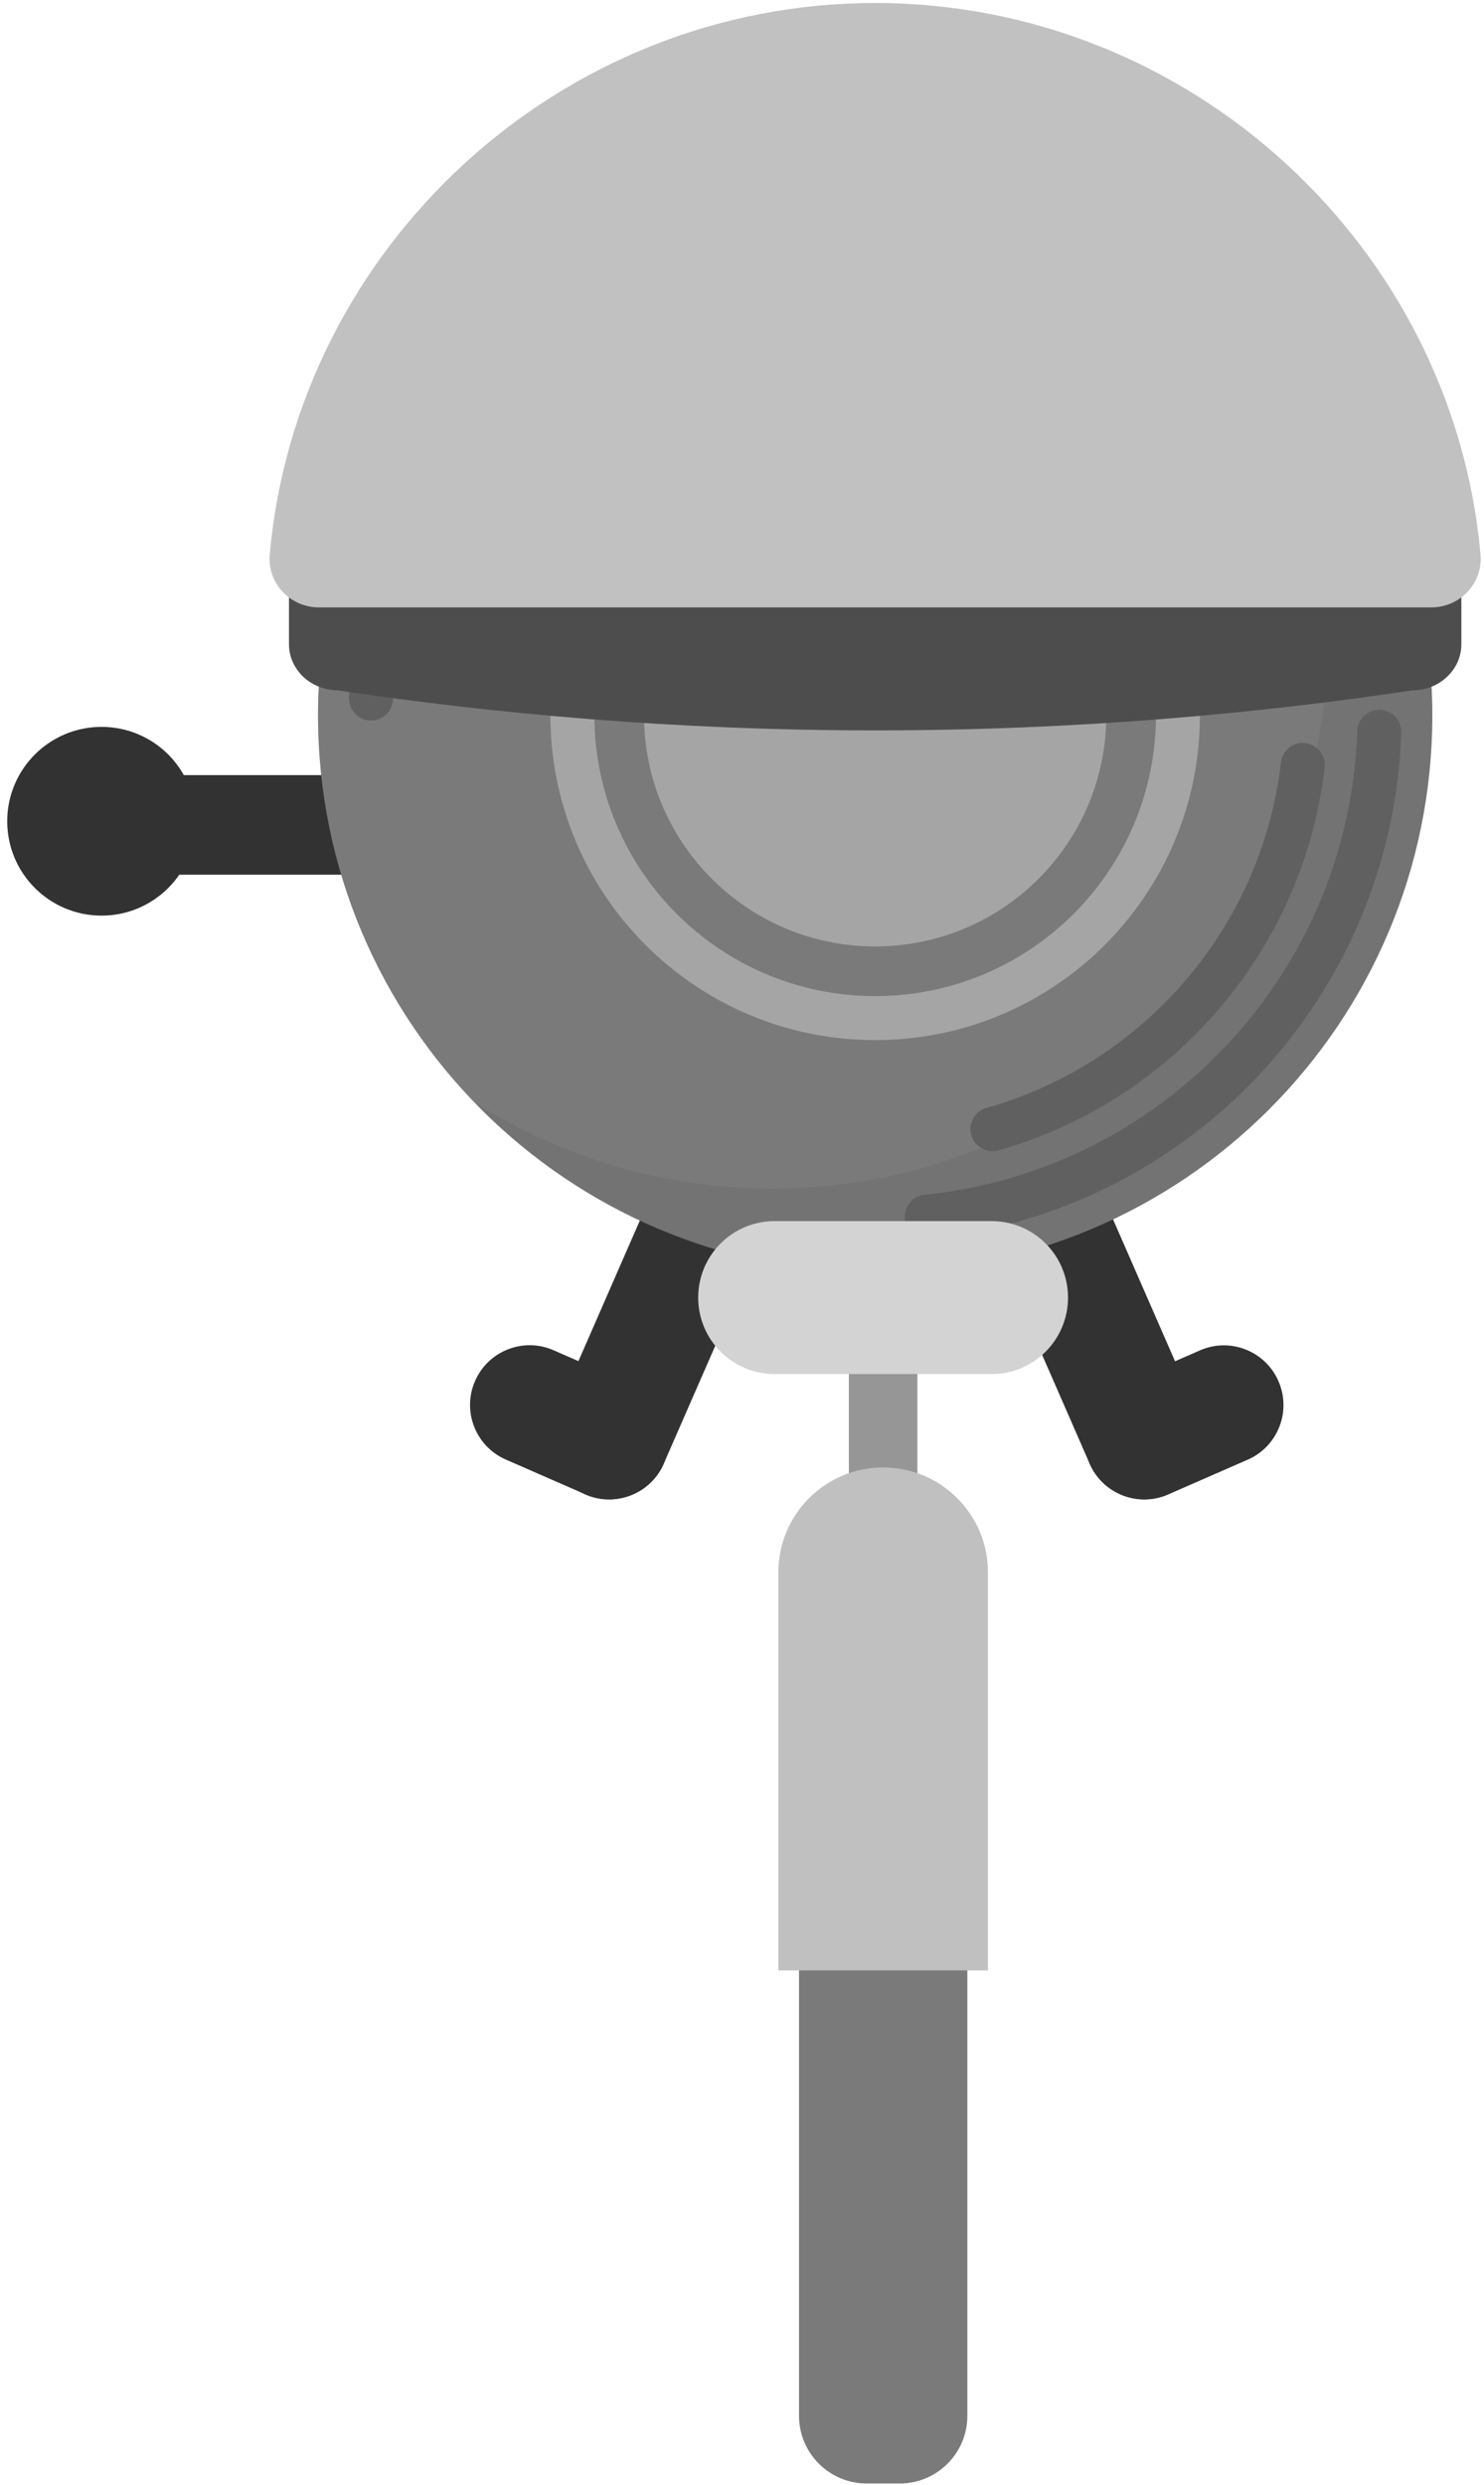 <svg width="141" height="236" viewBox="0 0 141 236" fill="none" xmlns="http://www.w3.org/2000/svg">
<g clip-path="url(#clip0_5911_21377)">
<path d="M83.91 121.861V151.907" stroke="#969696" stroke-width="6.513"/>
<path d="M85.483 175.893H82.348C78.797 175.893 75.919 178.771 75.919 182.322V229.407C75.919 232.957 78.797 235.836 82.348 235.836H85.483C89.034 235.836 91.912 232.957 91.912 229.407V182.322C91.912 178.771 89.034 175.893 85.483 175.893Z" fill="#7A7A7A"/>
<path d="M13.754 83.062H38.475C40.456 83.062 42.062 81.456 42.062 79.475V77.193C42.062 75.212 40.456 73.606 38.475 73.606H13.754C11.773 73.606 10.167 75.212 10.167 77.193V79.475C10.167 81.456 11.773 83.062 13.754 83.062Z" fill="#323232"/>
<path d="M9.648 86.949C14.598 86.949 18.61 82.937 18.61 77.987C18.61 73.037 14.598 69.025 9.648 69.025C4.699 69.025 0.686 73.037 0.686 77.987C0.686 82.937 4.699 86.949 9.648 86.949Z" fill="#323232"/>
<path d="M113.908 134.447L104.844 113.71C103.593 110.846 100.256 109.539 97.392 110.791L97.384 110.794C94.52 112.046 93.213 115.383 94.465 118.247L103.529 138.984C104.781 141.848 108.117 143.155 110.981 141.903L110.989 141.9C113.853 140.648 115.16 137.311 113.908 134.447Z" fill="#323232"/>
<path d="M114.016 128.231L106.455 131.535C103.591 132.787 102.284 136.124 103.536 138.988L103.539 138.996C104.791 141.86 108.128 143.167 110.992 141.915L118.553 138.61C121.417 137.359 122.724 134.022 121.472 131.158L121.469 131.15C120.217 128.286 116.88 126.979 114.016 128.231Z" fill="#323232"/>
<path d="M63.064 138.995L72.128 118.258C73.38 115.394 72.073 112.057 69.209 110.805L69.201 110.802C66.337 109.55 63 110.857 61.748 113.721L52.684 134.458C51.432 137.322 52.739 140.659 55.604 141.911L55.611 141.914C58.475 143.166 61.812 141.859 63.064 138.995Z" fill="#323232"/>
<path d="M48.054 138.599L55.615 141.903C58.479 143.155 61.816 141.848 63.068 138.984L63.071 138.976C64.323 136.112 63.016 132.775 60.152 131.524L52.591 128.219C49.727 126.967 46.39 128.274 45.139 131.138L45.135 131.146C43.883 134.01 45.19 137.347 48.054 138.599Z" fill="#323232"/>
<path d="M83.152 120.85C112.388 120.85 136.089 97.149 136.089 67.913C136.089 38.677 112.388 14.976 83.152 14.976C53.916 14.976 30.215 38.677 30.215 67.913C30.215 97.149 53.916 120.85 83.152 120.85Z" fill="#7A7A7A"/>
<path opacity="0.43" d="M83.152 96.68C99.04 96.68 111.919 83.801 111.919 67.913C111.919 52.025 99.04 39.145 83.152 39.145C67.264 39.145 54.384 52.025 54.384 67.913C54.384 83.801 67.264 96.68 83.152 96.68Z" stroke="#DFDFDF" stroke-width="4.18" stroke-miterlimit="10"/>
<path opacity="0.43" d="M83.152 89.875C95.281 89.875 105.114 80.042 105.114 67.912C105.114 55.783 95.281 45.95 83.152 45.95C71.022 45.95 61.19 55.783 61.19 67.912C61.19 80.042 71.022 89.875 83.152 89.875Z" fill="#DFDFDF"/>
<path opacity="0.2" d="M136.088 67.912C136.088 97.148 112.386 120.849 83.151 120.849C68.211 120.849 54.726 114.662 45.103 104.705C53.28 109.872 62.961 112.865 73.344 112.865C102.58 112.865 126.273 89.164 126.273 59.928C126.273 45.632 120.613 32.657 111.392 23.135C126.231 32.507 136.088 49.06 136.088 67.912Z" fill="#585858"/>
<path d="M131.048 69.493C130.245 93.562 111.694 113.134 88.06 115.533" stroke="#606060" stroke-width="4.18" stroke-miterlimit="10" stroke-linecap="round"/>
<path d="M123.783 72.636C121.852 89.231 109.988 102.792 94.296 107.223" stroke="#606060" stroke-width="4.18" stroke-miterlimit="10" stroke-linecap="round"/>
<path d="M35.249 66.333C36.052 42.264 54.603 22.693 78.237 20.294" stroke="#606060" stroke-width="4.18" stroke-miterlimit="10" stroke-linecap="round"/>
<path d="M42.515 63.189C44.446 46.594 56.309 33.034 72.002 28.603" stroke="#606060" stroke-width="4.18" stroke-miterlimit="10" stroke-linecap="round"/>
<path d="M94.219 115.958H73.595C69.587 115.958 66.338 119.207 66.338 123.215V123.224C66.338 127.231 69.587 130.48 73.595 130.48H94.219C98.227 130.48 101.476 127.231 101.476 123.224V123.215C101.476 119.207 98.227 115.958 94.219 115.958Z" fill="#D3D3D3"/>
<path d="M83.911 139.35C89.404 139.35 93.868 143.814 93.868 149.307V187.112H73.954V149.307C73.954 143.814 78.418 139.35 83.911 139.35Z" fill="#C0C0C0"/>
<path d="M134.217 65.555C119.595 67.745 102.473 69.35 83.337 69.359C64.041 69.367 46.794 67.753 32.089 65.555C31.779 65.555 30.141 65.521 28.82 64.275C27.984 63.481 27.457 62.394 27.457 61.191V54.168C27.457 51.769 29.539 49.804 32.089 49.804H134.217C136.758 49.804 138.848 51.769 138.848 54.168V61.191C138.848 63.59 136.767 65.555 134.217 65.555Z" fill="#4D4D4D"/>
<path d="M30.299 57.679C27.574 57.679 25.392 55.38 25.626 52.68C28.217 23.503 53.172 0.286 83.152 0.286C113.132 0.286 138.087 23.503 140.67 52.68C140.913 55.372 138.723 57.679 135.997 57.679H30.299Z" fill="#C1C1C1"/>
</g>
<defs>
<clipPath id="clip0_5911_21377">
<rect width="140" height="235.549" fill="white" transform="translate(0.685 0.287)"/>
</clipPath>
</defs>
</svg>

